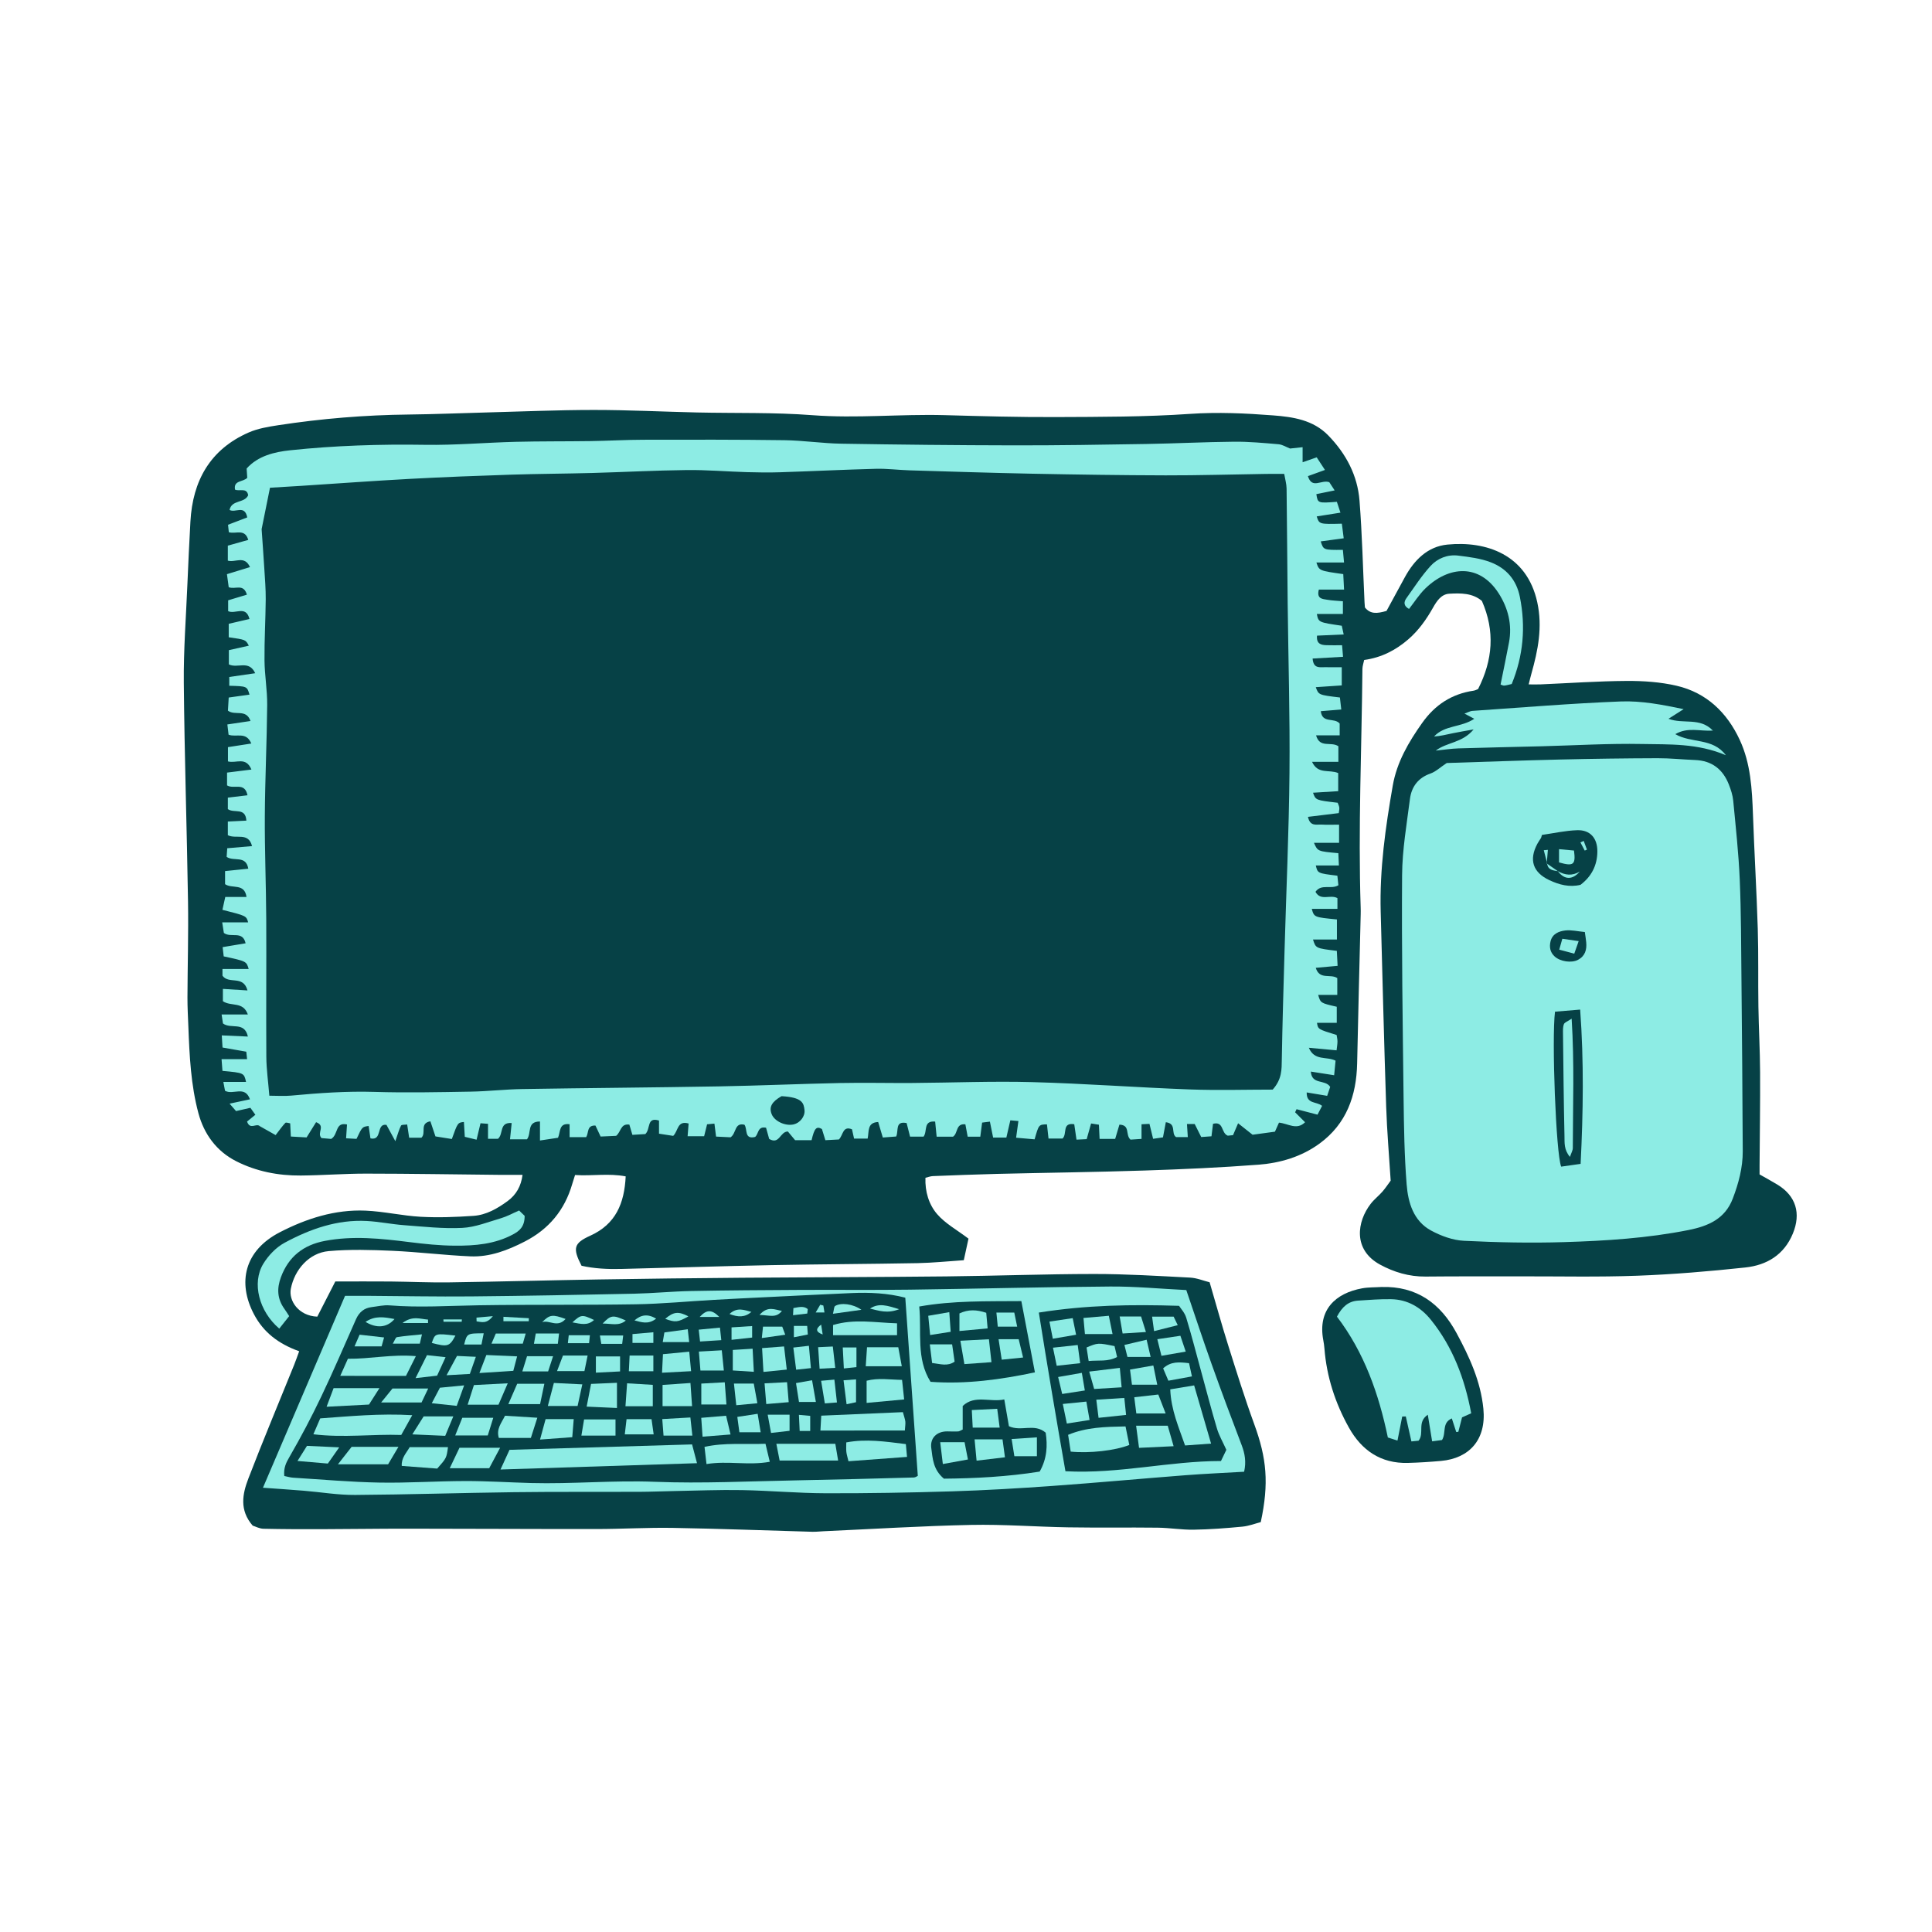 <svg version="1.1" id="svg" xmlns="http://www.w3.org/2000/svg" xmlns:xlink="http://www.w3.org/1999/xlink" x="0px" y="0px"
	 width="200px" height="200px" viewBox="0 0 200 200" enable-background="new 0 0 200 200" xml:space="preserve">
<g>
	<path class="stroke" fill="#064146"  d="M184.004,122.635c-0.608-0.371-1.236-0.709-1.854-1.061c0-0.353-0.002-0.638,0-0.924c0.021-3.219,0.072-6.438,0.055-9.658
		c-0.012-2.259-0.14-4.518-0.175-6.777c-0.041-2.689,0.017-5.38-0.066-8.067c-0.123-3.936-0.356-7.868-0.497-11.803
		c-0.096-2.65-0.232-5.299-1.366-7.744c-1.317-2.841-3.443-4.892-6.538-5.612c-1.671-0.388-3.437-0.509-5.157-0.499
		c-2.978,0.017-5.95,0.23-8.927,0.357c-0.367,0.016-0.736,0.002-1.232,0.002c0.122-0.483,0.195-0.798,0.283-1.109
		c0.682-2.421,1.166-4.818,0.609-7.385c-1.08-4.982-5.324-6.371-9.307-5.98c-2.047,0.2-3.434,1.602-4.404,3.38
		c-0.662,1.213-1.32,2.428-1.896,3.486c-0.979,0.286-1.671,0.354-2.238-0.36c-0.013-0.169-0.032-0.359-0.04-0.547
		c-0.164-3.503-0.244-7.012-0.518-10.505c-0.204-2.625-1.402-4.872-3.241-6.759c-1.563-1.604-3.647-1.912-5.703-2.069
		c-2.866-0.22-5.729-0.354-8.63-0.154c-4.6,0.316-9.224,0.308-13.84,0.328c-3.844,0.018-7.691-0.092-11.535-0.199
		c-4.562-0.126-9.112,0.354-13.688,0.004c-3.967-0.304-7.967-0.191-11.951-0.281c-3.558-0.081-7.115-0.262-10.673-0.261
		c-3.7,0-7.4,0.163-11.101,0.259c-2.69,0.07-5.379,0.185-8.071,0.215c-4.528,0.049-9.027,0.421-13.5,1.106
		c-1.039,0.159-2.115,0.338-3.065,0.755c-3.989,1.751-5.794,4.994-6.027,9.226c-0.119,2.158-0.222,4.318-0.312,6.478
		c-0.142,3.403-0.404,6.807-0.373,10.209c0.07,7.546,0.318,15.09,0.437,22.635c0.052,3.312-0.046,6.624-0.058,9.936
		c-0.003,1.008,0.054,2.016,0.094,3.023c0.116,3.017,0.256,6.04,1.043,8.967c0.582,2.166,1.879,3.928,3.891,4.953
		c2.078,1.06,4.361,1.509,6.699,1.49c2.258-0.018,4.515-0.199,6.772-0.197c4.611,0.003,9.226,0.083,13.837,0.128
		c0.755,0.007,1.509,0.001,2.352,0.001c-0.152,1.168-0.651,2.057-1.543,2.711c-1.06,0.776-2.212,1.442-3.534,1.532
		c-1.813,0.125-3.645,0.194-5.458,0.096c-1.915-0.104-3.812-0.556-5.726-0.637c-3.152-0.133-6.118,0.821-8.866,2.239
		c-3.66,1.891-4.418,5.198-2.665,8.508c0.966,1.824,2.483,3.029,4.67,3.81c-0.2,0.541-0.348,0.979-0.521,1.407
		c-1.586,3.921-3.223,7.823-4.74,11.771c-0.607,1.583-0.953,3.266,0.45,4.875c0.291,0.088,0.697,0.312,1.109,0.322
		c2.016,0.047,4.032,0.05,6.049,0.044c2.931-0.007,5.862-0.054,8.793-0.052c6.541,0.004,13.083,0.043,19.623,0.037
		c2.645-0.002,5.288-0.164,7.93-0.118c4.809,0.082,9.614,0.267,14.423,0.402c0.382,0.01,0.768-0.036,1.15-0.054
		c5.095-0.229,10.185-0.549,15.281-0.656c3.361-0.071,6.728,0.197,10.092,0.252c3.076,0.051,6.154-0.003,9.231,0.034
		c1.245,0.014,2.489,0.229,3.731,0.209c1.68-0.027,3.359-0.155,5.032-0.315c0.684-0.064,1.346-0.325,1.909-0.47
		c0.865-4.025,0.617-6.602-0.673-10.134c-0.988-2.705-1.844-5.458-2.71-8.205c-0.661-2.099-1.246-4.222-1.91-6.489
		c-0.643-0.16-1.323-0.448-2.018-0.483c-3.309-0.171-6.622-0.377-9.934-0.375c-5.098,0.003-10.193,0.197-15.291,0.25
		c-7.063,0.075-14.13,0.082-21.195,0.139c-4.952,0.04-9.906,0.097-14.857,0.178c-5.147,0.084-10.295,0.227-15.441,0.301
		c-2.019,0.029-4.041-0.07-6.062-0.09c-1.819-0.017-3.639-0.003-5.711-0.003c-0.591,1.153-1.233,2.411-1.865,3.642
		c-1.948-0.077-2.974-1.661-2.741-2.88c0.38-1.976,1.884-3.723,3.918-3.905c2.187-0.195,4.408-0.129,6.608-0.032
		c2.686,0.12,5.363,0.457,8.05,0.574c2.016,0.088,3.872-0.625,5.647-1.538c2.486-1.276,4.126-3.251,4.905-5.938
		c0.089-0.309,0.19-0.613,0.296-0.943c1.77,0.118,3.48-0.202,5.242,0.142c-0.137,2.805-1.035,4.949-3.666,6.139
		c-1.727,0.78-1.834,1.301-0.905,3.112c1.294,0.293,2.679,0.364,4.065,0.332c5.19-0.122,10.379-0.293,15.568-0.395
		c5.047-0.098,10.096-0.113,15.143-0.207c1.577-0.029,3.152-0.196,4.795-0.304c0.19-0.873,0.35-1.606,0.486-2.232
		c-1.184-0.9-2.401-1.559-3.246-2.539c-0.859-0.998-1.263-2.336-1.21-3.763c0.3-0.071,0.527-0.163,0.76-0.172
		c2.21-0.085,4.419-0.175,6.632-0.229c5.094-0.122,10.19-0.183,15.283-0.349c3.938-0.128,7.877-0.304,11.805-0.604
		c2.265-0.173,4.464-0.827,6.326-2.193c2.779-2.038,3.812-4.945,3.883-8.292c0.107-5.145,0.244-10.288,0.368-15.432
		c0.006-0.24,0.006-0.481-0.003-0.722c-0.267-8.225,0.106-16.445,0.182-24.667c0.002-0.314,0.117-0.628,0.18-0.94
		c1.8-0.253,3.262-1.01,4.572-2.142c1.075-0.93,1.865-2.055,2.556-3.274c0.386-0.685,0.851-1.398,1.686-1.445
		c1.185-0.066,2.413-0.077,3.375,0.749c1.37,3.116,1.13,6.114-0.395,9.119c-0.112,0.042-0.285,0.143-0.468,0.17
		c-2.266,0.336-3.992,1.463-5.323,3.342c-1.41,1.988-2.619,4.064-3.04,6.475c-0.754,4.313-1.369,8.65-1.252,13.05
		c0.182,6.731,0.347,13.464,0.568,20.194c0.084,2.544,0.305,5.084,0.466,7.659c-0.287,0.385-0.55,0.79-0.863,1.147
		c-0.38,0.433-0.85,0.793-1.2,1.246c-1.432,1.848-1.867,4.758,0.966,6.301c1.43,0.778,3.007,1.253,4.697,1.236
		c3.269-0.033,6.54-0.015,9.811-0.022c4.036-0.008,8.077,0.085,12.107-0.064c3.741-0.139,7.479-0.454,11.2-0.854
		c2.209-0.238,4.003-1.3,4.913-3.503C186.462,125.605,185.917,123.8,184.004,122.635z"/>
	<path class="stroke" fill="#064146"  d="M150.786,138.008c-1.661-3.081-4.134-4.888-7.781-4.779c-0.671,0.043-1.354,0.018-2.011,0.14
		c-2.736,0.506-4.605,2.211-4.006,5.377c0.053,0.282,0.094,0.568,0.117,0.854c0.229,2.923,1.117,5.655,2.539,8.195
		c1.312,2.346,3.299,3.717,6.088,3.646c1.15-0.03,2.301-0.104,3.447-0.207c2.913-0.265,4.7-2.188,4.379-5.409
		C153.274,142.974,152.111,140.465,150.786,138.008z"/>
</g>
<path fill-rule="evenodd" clip-rule="evenodd" fill="#8dece4" class="fill" d="M149.767,78.987c3.845-0.121,7.785-0.268,11.727-0.361
	c3.364-0.081,6.729-0.125,10.095-0.136c1.297-0.005,2.594,0.136,3.892,0.187c1.739,0.069,2.877,0.963,3.493,2.544
	c0.208,0.534,0.395,1.101,0.449,1.666c0.26,2.727,0.56,5.453,0.676,8.188c0.146,3.41,0.143,6.827,0.176,10.242
	c0.059,5.954,0.107,11.907,0.134,17.86c0.007,1.7-0.432,3.327-1.035,4.907c-0.802,2.097-2.535,2.841-4.573,3.248
	c-4.26,0.849-8.575,1.121-12.894,1.252c-3.449,0.105-6.911,0.034-10.358-0.137c-1.152-0.057-2.365-0.501-3.395-1.057
	c-1.833-0.989-2.388-2.889-2.538-4.774c-0.237-2.968-0.28-5.957-0.317-8.937c-0.091-7.695-0.208-15.392-0.154-23.085
	c0.018-2.628,0.477-5.257,0.811-7.875c0.161-1.27,0.845-2.199,2.14-2.65C148.619,79.886,149.059,79.456,149.767,78.987z
	 M163.625,120.483c0.268-5.34,0.345-10.587-0.047-15.971c-0.992,0.082-1.814,0.15-2.604,0.216c-0.353,2.77,0.097,14.71,0.638,16.042
	C162.2,120.686,162.83,120.596,163.625,120.483z M159.622,86.431c-0.03,0.103-0.06,0.205-0.091,0.307
	c-0.128,0.202-0.27,0.396-0.382,0.606c-0.896,1.671-0.468,2.969,1.245,3.772c1.018,0.477,2.067,0.757,3.217,0.482
	c1.145-0.867,1.737-2.014,1.747-3.455c0.01-1.36-0.73-2.241-2.079-2.2C162.057,85.981,160.841,86.259,159.622,86.431z
	 M164.062,96.484c-0.742-0.07-1.401-0.238-2.03-0.162c-0.65,0.078-1.327,0.337-1.518,1.116c-0.143,0.589-0.054,1.141,0.423,1.575
	c0.582,0.53,1.747,0.706,2.423,0.345c0.731-0.389,0.919-1.049,0.843-1.819C164.177,97.258,164.13,96.978,164.062,96.484z"/>
<path fill-rule="evenodd" clip-rule="evenodd" fill="#8dece4" class="fill" d="M133.544,46.432c0.407-0.043,0.82-0.087,1.301-0.138
	c0,0.52,0,0.94,0,1.559c0.551-0.192,0.931-0.325,1.46-0.509c0.236,0.361,0.51,0.777,0.854,1.306
	c-0.653,0.237-1.17,0.424-1.764,0.639c0.43,1.386,1.377,0.333,2.213,0.627c0.081,0.125,0.271,0.417,0.555,0.851
	c-0.735,0.149-1.315,0.269-1.895,0.386c0.146,0.943,0.146,0.943,2.124,0.796c0.104,0.309,0.212,0.643,0.371,1.122
	c-0.895,0.142-1.67,0.263-2.458,0.388c0.263,0.812,0.263,0.812,2.603,0.753c0.059,0.465,0.12,0.946,0.192,1.512
	c-0.89,0.12-1.625,0.219-2.378,0.321c0.28,0.893,0.28,0.893,2.292,0.878c0.035,0.377,0.07,0.768,0.121,1.309
	c-1.033,0-1.924,0-2.86,0c0.286,0.85,0.286,0.85,2.779,1.2c0.023,0.457,0.049,0.948,0.083,1.603c-0.965,0-1.8,0-2.611,0
	c-0.254,0.983,0.396,0.968,0.877,1.052c0.51,0.09,1.031,0.103,1.614,0.155c0,0.452,0,0.816,0,1.315c-0.909,0-1.791,0-2.698,0
	c0.17,0.867,0.17,0.867,2.582,1.22c0.048,0.219,0.104,0.476,0.197,0.902c-0.968,0.043-1.848,0.082-2.759,0.123
	c-0.082,0.846,0.404,0.968,0.962,0.988c0.52,0.019,1.039,0.004,1.631,0.004c0.039,0.46,0.064,0.771,0.1,1.198
	c-1.082,0.062-2.094,0.12-3.15,0.18c0.084,1.077,0.746,0.886,1.277,0.896c0.566,0.011,1.132,0.002,1.74,0.002
	c0,0.704,0,1.216,0,1.884c-0.929,0.063-1.793,0.122-2.689,0.182c0.292,0.804,0.292,0.804,2.498,1.069
	c0.041,0.356,0.086,0.748,0.141,1.242c-0.766,0.063-1.409,0.117-2.119,0.175c0.144,1.312,1.395,0.618,1.953,1.282
	c0,0.292,0,0.697,0,1.221c-0.833,0-1.584,0-2.443,0c0.389,1.367,1.532,0.6,2.309,1.126c0,0.413,0,0.947,0,1.616
	c-0.886,0-1.713,0-2.725,0c0.617,1.335,1.776,0.757,2.707,1.162c0,0.565,0,1.193,0,1.873c-0.889,0.056-1.729,0.107-2.607,0.162
	c0.277,0.772,0.277,0.772,2.551,1.037c0.054,0.149,0.146,0.319,0.168,0.498c0.021,0.177-0.031,0.362-0.055,0.575
	c-1.076,0.131-2.098,0.255-3.188,0.388c0.221,1.039,0.903,0.765,1.407,0.798c0.568,0.037,1.14,0.008,1.814,0.008
	c0,0.629,0,1.172,0,1.88c-0.889,0-1.712,0-2.599,0c0.382,0.881,0.382,0.881,2.524,1.073c0.017,0.376,0.034,0.772,0.057,1.274
	c-0.882,0-1.624,0-2.389,0c0.188,0.807,0.188,0.807,2.231,1.057c0.034,0.314,0.071,0.657,0.106,0.989
	c-0.773,0.468-1.758-0.188-2.371,0.679c0.54,0.998,1.529,0.237,2.272,0.655c0,0.304,0,0.653,0,1.111c-0.929,0-1.777,0-2.655,0
	c0.24,0.866,0.24,0.866,2.603,1.095c0,0.645,0,1.295,0,2.076c-0.87,0-1.654,0-2.478,0c0.285,0.91,0.285,0.91,2.468,1.176
	c0.022,0.462,0.049,0.957,0.079,1.551c-0.793,0.072-1.48,0.134-2.26,0.204c0.389,1.284,1.521,0.591,2.227,1.063
	c0,0.492,0,1.058,0,1.742c-0.665,0-1.305,0-1.977,0c0.245,0.844,0.245,0.844,1.923,1.226c0,0.51,0,1.047,0,1.664
	c-0.738,0-1.389,0-2.046,0c0.104,0.665,0.104,0.665,2.031,1.258c0.029,0.207,0.091,0.438,0.089,0.671
	c-0.001,0.282-0.055,0.564-0.093,0.918c-0.93-0.085-1.805-0.166-2.872-0.264c0.594,1.398,1.823,0.858,2.767,1.333
	c-0.042,0.434-0.088,0.922-0.146,1.509c-0.877-0.138-1.604-0.251-2.415-0.378c0.1,1.405,1.483,0.768,2.005,1.585
	c-0.079,0.234-0.19,0.562-0.313,0.926c-0.748-0.124-1.387-0.23-2.119-0.353c-0.033,1.232,1.01,0.912,1.594,1.391
	c-0.141,0.268-0.294,0.563-0.475,0.911c-0.788-0.206-1.477-0.386-2.168-0.566c-0.051,0.107-0.1,0.213-0.15,0.32
	c0.339,0.338,0.678,0.677,1.031,1.03c-0.877,0.865-1.748,0.129-2.701,0.041c-0.125,0.279-0.25,0.558-0.418,0.937
	c-0.743,0.101-1.543,0.21-2.316,0.316c-0.501-0.397-0.94-0.746-1.498-1.188c-0.2,0.471-0.352,0.826-0.524,1.23
	c-0.204,0.022-0.435,0.046-0.544,0.057c-0.717-0.282-0.39-1.525-1.528-1.229c-0.048,0.383-0.098,0.79-0.159,1.291
	c-0.347,0.025-0.707,0.052-1.062,0.078c-0.245-0.489-0.458-0.913-0.676-1.349c-0.255,0-0.477,0-0.799,0
	c0.029,0.466,0.055,0.869,0.086,1.355c-0.444,0-0.858,0-1.215,0c-0.564-0.395,0.094-1.391-1.061-1.541
	c-0.089,0.479-0.18,0.958-0.295,1.568c-0.264,0.038-0.61,0.09-1.021,0.15c-0.137-0.556-0.245-1.008-0.377-1.547
	c-0.261,0.013-0.511,0.025-0.822,0.041c0,0.517,0,0.932,0,1.515c-0.41,0.027-0.844,0.057-1.142,0.076
	c-0.567-0.515,0.009-1.505-1.147-1.552c-0.135,0.45-0.274,0.92-0.441,1.479c-0.48,0-0.989,0-1.611,0
	c-0.023-0.467-0.045-0.922-0.072-1.471c-0.24-0.038-0.496-0.079-0.809-0.128c-0.16,0.57-0.301,1.069-0.456,1.621
	c-0.331,0.017-0.652,0.033-1.054,0.053c-0.08-0.547-0.154-1.05-0.233-1.597c-1.313-0.197-0.692,1.001-1.214,1.484
	c-0.384,0-0.883,0-1.449,0c-0.061-0.557-0.111-1.016-0.162-1.469c-0.847,0.017-0.847,0.017-1.279,1.549
	c-0.605-0.053-1.242-0.11-1.915-0.169c0.089-0.64,0.157-1.142,0.238-1.725c-0.309-0.027-0.53-0.047-0.835-0.075
	c-0.139,0.605-0.266,1.15-0.412,1.786c-0.458,0-0.909,0-1.371,0c-0.116-0.577-0.218-1.079-0.333-1.65
	c-0.298,0.037-0.515,0.064-0.806,0.101c-0.065,0.503-0.123,0.962-0.188,1.458c-0.467,0-0.879,0-1.305,0
	c-0.09-0.478-0.165-0.878-0.24-1.28c-1.025-0.104-0.738,0.915-1.275,1.278c-0.496,0-1.057,0-1.699,0
	c-0.054-0.551-0.103-1.051-0.154-1.562c-1.271-0.116-0.776,1.005-1.201,1.561c-0.408,0-0.868,0-1.396,0
	c-0.124-0.489-0.238-0.94-0.357-1.408c-1.229-0.237-0.806,0.773-1.079,1.392c-0.396,0.03-0.854,0.064-1.386,0.105
	c-0.17-0.568-0.315-1.057-0.479-1.605c-1.156,0.052-0.937,0.959-1.09,1.717c-0.434,0-0.888,0-1.406,0
	c-0.077-0.346-0.146-0.653-0.215-0.962c-0.974-0.39-0.898,0.588-1.354,1.052c-0.389,0.021-0.856,0.046-1.402,0.075
	c-0.137-0.447-0.258-0.835-0.356-1.155c-0.572-0.325-0.782-0.082-1.071,1.153c-0.544,0-1.107,0-1.707,0
	c-0.266-0.318-0.527-0.634-0.748-0.898c-0.819,0.001-0.857,1.4-1.935,0.77c-0.095-0.339-0.214-0.768-0.324-1.161
	c-0.897-0.181-0.755,0.658-1.134,0.955c-1.156,0.285-0.762-0.818-1.104-1.266c-1.054-0.248-0.815,0.881-1.434,1.302
	c-0.396-0.02-0.912-0.044-1.502-0.073c-0.06-0.471-0.111-0.876-0.17-1.343c-0.282,0.026-0.505,0.047-0.76,0.071
	c-0.104,0.416-0.193,0.782-0.306,1.234c-0.528,0-1.075,0-1.71,0c0.038-0.49,0.071-0.891,0.104-1.314
	c-1.2-0.347-1.061,0.784-1.597,1.278c-0.434-0.067-0.932-0.144-1.468-0.227c0-0.492,0-0.908,0-1.36
	c-1.308-0.4-0.847,0.855-1.414,1.4c-0.331,0.02-0.833,0.051-1.342,0.082c-0.123-0.416-0.222-0.754-0.313-1.062
	c-0.932-0.122-0.846,0.742-1.368,1.163c-0.446,0.02-1.009,0.045-1.608,0.073c-0.204-0.434-0.376-0.8-0.535-1.139
	c-0.912-0.031-0.673,0.72-0.957,1.202c-0.514,0-1.07,0-1.719,0c0-0.446,0-0.851,0-1.338c-1.125-0.145-0.928,0.775-1.198,1.402
	c-0.565,0.085-1.157,0.176-1.868,0.283c0-0.733,0-1.32,0-1.968c-1.403,0.002-0.855,1.227-1.345,1.845c-0.538,0-1.134,0-1.757,0
	c0.062-0.601,0.113-1.103,0.174-1.686c-1.326-0.095-0.826,1.133-1.42,1.633c-0.249,0-0.599,0-1.031,0c0-0.558,0-1.012,0-1.551
	c-0.281-0.021-0.497-0.037-0.777-0.058c-0.135,0.562-0.252,1.057-0.407,1.702c-0.444-0.108-0.822-0.201-1.22-0.298
	c-0.036-0.601-0.063-1.067-0.092-1.537c-0.641,0.07-0.641,0.07-1.25,1.764c-0.562-0.089-1.147-0.182-1.696-0.27
	c-0.206-0.612-0.364-1.085-0.524-1.563c-1.164,0.208-0.393,1.219-0.933,1.701c-0.355,0-0.777,0-1.264,0
	c-0.069-0.456-0.131-0.865-0.206-1.371c-0.24,0.037-0.575,0.003-0.635,0.114c-0.205,0.391-0.316,0.832-0.589,1.614
	c-0.407-0.747-0.657-1.207-0.919-1.688c-1.102-0.174-0.384,1.672-1.657,1.397c-0.06-0.401-0.125-0.843-0.19-1.283
	c-0.667,0.091-0.667,0.091-1.255,1.334c-0.304-0.017-0.654-0.036-1.078-0.059c0.035-0.531,0.062-0.947,0.095-1.429
	c-1.256-0.278-0.875,1.036-1.64,1.495c-0.245-0.021-0.695-0.062-1.001-0.088c-0.529-0.554,0.482-1.253-0.56-1.646
	c-0.307,0.494-0.619,0.996-0.983,1.578c-0.486-0.027-1-0.056-1.63-0.092c-0.024-0.487-0.046-0.892-0.068-1.365
	c-0.157-0.02-0.426-0.127-0.501-0.049c-0.322,0.336-0.588,0.726-1.006,1.265c-0.549-0.309-1.098-0.618-1.647-0.928
	c-0.358-0.345-0.993,0.439-1.312-0.474c0.246-0.2,0.524-0.426,0.861-0.702c-0.184-0.258-0.34-0.476-0.515-0.721
	c-0.508,0.116-0.97,0.222-1.485,0.339c-0.183-0.21-0.36-0.415-0.669-0.769c0.778-0.166,1.396-0.297,2.109-0.449
	c-0.528-1.48-1.729-0.41-2.581-0.884c-0.038-0.199-0.094-0.496-0.174-0.918c0.845,0,1.585,0,2.349,0
	c-0.211-0.935-0.211-0.935-2.441-1.141c-0.026-0.353-0.055-0.719-0.093-1.215c0.912,0,1.744,0,2.643,0
	c-0.033-0.307-0.052-0.484-0.083-0.771c-0.801-0.141-1.59-0.279-2.459-0.432c-0.025-0.389-0.047-0.749-0.078-1.256
	c0.929,0.041,1.762,0.078,2.703,0.12c-0.36-1.61-1.749-0.728-2.58-1.356c-0.026-0.177-0.072-0.479-0.141-0.93
	c0.934,0,1.765,0,2.717,0c-0.492-1.39-1.728-0.791-2.583-1.373c0-0.311,0-0.753,0-1.274c0.838,0.052,1.613,0.101,2.546,0.159
	c-0.441-1.625-1.915-0.599-2.589-1.524c0-0.1,0-0.369,0-0.695c0.918,0,1.808,0,2.713,0c-0.235-0.801-0.235-0.801-2.586-1.307
	c-0.028-0.234-0.059-0.499-0.112-0.957c0.817-0.136,1.578-0.264,2.378-0.398c-0.306-1.364-1.512-0.517-2.25-1.071
	c-0.039-0.251-0.095-0.605-0.172-1.096c0.958,0,1.805,0,2.685,0c-0.186-0.674-0.186-0.674-2.663-1.297
	c0.093-0.417,0.187-0.837,0.296-1.33c0.797,0,1.454,0,2.199,0c-0.214-1.472-1.479-0.815-2.221-1.326c0-0.376,0-0.824,0-1.354
	c0.83-0.085,1.576-0.162,2.404-0.248c-0.244-1.437-1.505-0.707-2.241-1.224c0.017-0.239,0.039-0.541,0.063-0.893
	c0.884-0.076,1.684-0.146,2.567-0.221c-0.382-1.484-1.636-0.693-2.506-1.128c0-0.419,0-0.908,0-1.415
	c0.64-0.031,1.243-0.061,1.918-0.094c-0.089-1.414-1.271-0.727-1.917-1.193c0-0.329,0-0.729,0-1.188
	c0.696-0.083,1.335-0.16,2.033-0.244c-0.29-1.417-1.404-0.589-2.115-1.022c0-0.378,0-0.823,0-1.326
	c0.857-0.107,1.633-0.204,2.523-0.314c-0.58-1.39-1.586-0.607-2.43-0.845c0-0.437,0-0.922,0-1.476
	c0.799-0.124,1.563-0.241,2.418-0.374c-0.54-1.283-1.531-0.609-2.354-0.913c-0.034-0.28-0.074-0.628-0.126-1.062
	c0.821-0.123,1.548-0.231,2.396-0.357c-0.454-1.3-1.613-0.51-2.337-1.071c0.023-0.378,0.05-0.833,0.081-1.358
	c0.768-0.107,1.453-0.203,2.152-0.3c-0.257-0.87-0.257-0.87-2.094-0.918c0-0.292,0-0.586,0-0.909c0.9-0.131,1.735-0.252,2.686-0.39
	c-0.662-1.413-1.814-0.462-2.729-0.913c0-0.405,0-0.893,0-1.474c0.69-0.155,1.367-0.307,2.067-0.463
	c-0.328-0.622-0.328-0.622-2.08-0.871c0-0.435,0-0.885,0-1.394c0.723-0.167,1.405-0.326,2.148-0.498
	c-0.372-1.458-1.474-0.455-2.208-0.812c0-0.357,0-0.756,0-1.122c0.704-0.212,1.308-0.394,1.941-0.585
	c-0.357-1.2-1.201-0.502-1.882-0.772c-0.051-0.378-0.112-0.827-0.184-1.35c0.829-0.253,1.572-0.481,2.386-0.731
	c-0.574-1.257-1.515-0.438-2.294-0.668c0-0.479,0-0.982,0-1.553c0.707-0.199,1.379-0.387,2.115-0.594
	c-0.354-1.215-1.293-0.575-2.012-0.797c-0.023-0.221-0.051-0.481-0.082-0.772c0.7-0.267,1.351-0.515,1.989-0.759
	c-0.266-1.352-1.235-0.437-1.83-0.773c0.215-1.077,1.542-0.673,1.925-1.52c-0.132-0.836-0.918-0.368-1.363-0.588
	c-0.165-0.98,0.805-0.755,1.269-1.217c-0.017-0.25-0.038-0.565-0.065-0.963c1.175-1.314,2.882-1.717,4.494-1.888
	c4.639-0.491,9.301-0.641,13.976-0.567c3.12,0.05,6.245-0.231,9.368-0.31c2.592-0.065,5.184-0.038,7.775-0.076
	c1.825-0.027,3.651-0.135,5.477-0.138c4.855-0.011,9.71-0.02,14.564,0.046c1.969,0.025,3.934,0.33,5.904,0.362
	c5.962,0.1,11.926,0.163,17.89,0.173c4.564,0.007,9.131-0.067,13.697-0.143c3.027-0.05,6.054-0.208,9.081-0.235
	c1.533-0.014,3.069,0.131,4.6,0.263C132.762,46.024,133.15,46.279,133.544,46.432z M131.748,112.796
	c0.969-1.088,0.927-2.09,0.944-3.113c0.064-3.796,0.179-7.59,0.287-11.385c0.173-6.095,0.451-12.189,0.507-18.286
	c0.055-5.867-0.121-11.736-0.187-17.604c-0.044-3.943-0.06-7.887-0.112-11.83c-0.007-0.492-0.155-0.982-0.246-1.519
	c-0.742,0-1.315-0.008-1.888,0.001c-3.461,0.052-6.923,0.157-10.383,0.149c-4.616-0.01-9.231-0.081-13.846-0.171
	c-4.229-0.084-8.458-0.222-12.687-0.349c-1.154-0.035-2.308-0.189-3.458-0.159c-3.314,0.087-6.626,0.251-9.94,0.359
	c-1.148,0.037-2.301,0.021-3.45-0.013c-2.065-0.062-4.13-0.239-6.194-0.216c-3.267,0.036-6.531,0.213-9.797,0.303
	c-2.781,0.076-5.566,0.083-8.348,0.173c-3.506,0.114-7.013,0.248-10.516,0.437c-3.741,0.202-7.48,0.478-11.221,0.72
	c-1.044,0.067-2.09,0.126-3.264,0.197c-0.295,1.462-0.575,2.846-0.866,4.287c0.091,1.328,0.194,2.716,0.28,4.105
	c0.064,1.05,0.153,2.102,0.145,3.152c-0.018,2.112-0.147,4.225-0.127,6.336c0.014,1.534,0.291,3.066,0.278,4.599
	c-0.034,3.844-0.223,7.687-0.245,11.531c-0.019,3.545,0.128,7.092,0.147,10.64c0.026,4.756-0.022,9.513,0.009,14.268
	c0.01,1.281,0.194,2.561,0.312,4.02c0.834,0,1.547,0.056,2.248-0.009c2.873-0.268,5.741-0.474,8.637-0.386
	c3.317,0.101,6.641,0.029,9.961-0.027c1.776-0.029,3.55-0.238,5.327-0.268c6.781-0.111,13.563-0.156,20.346-0.275
	c4.181-0.073,8.358-0.262,12.539-0.348c2.501-0.051,5.003,0.012,7.505-0.005c4.135-0.028,8.272-0.2,12.404-0.089
	c5.431,0.146,10.854,0.555,16.284,0.757C126.063,112.886,128.998,112.796,131.748,112.796z M80.903,113.475
	c-1.017,0.586-1.311,1.121-1.021,1.86c0.288,0.739,1.421,1.264,2.288,1.06c0.634-0.148,1.178-0.815,1.113-1.467
	C83.207,114.183,83.058,113.595,80.903,113.475z"/>
<path fill-rule="evenodd" clip-rule="evenodd" fill="#8dece4" class="fill" d="M122.805,133.547c0.912,2.674,1.736,5.184,2.624,7.67
	c1.002,2.806,2.043,5.598,3.107,8.381c0.334,0.877,0.487,1.729,0.255,2.756c-2.06,0.121-4.062,0.206-6.062,0.36
	c-4.6,0.355-9.194,0.782-13.797,1.11c-3.451,0.247-6.907,0.452-10.364,0.559c-4.371,0.136-8.746,0.212-13.118,0.199
	c-2.878-0.009-5.756-0.275-8.635-0.327c-2.351-0.043-4.703,0.057-7.055,0.099c-1.203,0.021-2.405,0.074-3.606,0.079
	c-4.322,0.018-8.644-0.016-12.965,0.038c-5.479,0.069-10.955,0.25-16.434,0.285c-1.769,0.012-3.538-0.292-5.309-0.437
	c-1.329-0.109-2.658-0.196-4.225-0.31c2.854-6.669,5.654-13.219,8.499-19.867c0.842,0,1.549-0.004,2.255,0
	c3.604,0.022,7.206,0.095,10.808,0.061c5.624-0.053,11.247-0.16,16.87-0.28c1.968-0.043,3.934-0.24,5.901-0.278
	c3.745-0.073,7.492-0.094,11.239-0.114c3.793-0.02,7.586,0.024,11.379-0.026c6.921-0.09,13.842-0.276,20.763-0.325
	C117.525,133.162,120.116,133.414,122.805,133.547z M29.428,152.795c0.352,0.07,0.627,0.157,0.906,0.174
	c2.975,0.185,5.947,0.452,8.925,0.507c2.978,0.054,5.959-0.155,8.938-0.16c2.256-0.003,4.512,0.145,6.768,0.206
	c4.273,0.115,8.535-0.296,12.824-0.127c4.893,0.193,9.803-0.062,14.705-0.15c4.034-0.074,8.068-0.187,12.104-0.295
	c0.168-0.004,0.332-0.135,0.412-0.17c-0.434-6.192-0.862-12.295-1.295-18.444c-1.833-0.476-3.694-0.559-5.567-0.477
	c-2.929,0.127-5.856,0.276-8.782,0.42c-1.826,0.09-3.65,0.178-5.475,0.282c-2.686,0.153-5.367,0.414-8.055,0.458
	c-5.43,0.089-10.86,0.017-16.291,0.103c-3.075,0.048-6.146,0.259-9.221,0.009c-0.611-0.049-1.238,0.107-1.857,0.181
	c-0.785,0.094-1.297,0.538-1.615,1.255c-1.188,2.675-2.337,5.369-3.598,8.009c-1.01,2.118-2.107,4.2-3.283,6.231
	C29.617,151.417,29.345,151.951,29.428,152.795z M107.539,135.876c0.889,5.577,1.801,10.979,2.755,16.425
	c5.532,0.301,10.757-1.061,16.099-1.056c0.23-0.479,0.412-0.854,0.559-1.16c-0.361-0.803-0.755-1.474-0.971-2.198
	c-0.59-1.974-1.105-3.972-1.65-5.959c-0.506-1.846-0.979-3.703-1.538-5.533c-0.155-0.506-0.562-0.935-0.738-1.216
	C117.119,135.023,112.478,135.094,107.539,135.876z M105.729,134.689c-3.672,0.031-7.051-0.063-10.57,0.561
	c0.267,2.651-0.348,5.362,1.171,7.795c3.712,0.265,7.269-0.234,10.804-0.979C106.646,139.51,106.196,137.145,105.729,134.689z
	 M107.627,152.338c0.773-1.364,0.82-2.711,0.622-4.029c-1.17-1.007-2.544-0.073-3.806-0.67c-0.143-0.825-0.296-1.709-0.479-2.77
	c-1.452,0.317-3.075-0.506-4.305,0.68c0,0.957,0,1.707,0,2.435c-0.216,0.094-0.346,0.193-0.479,0.199
	c-0.379,0.018-0.76-0.005-1.139-0.006c-1.064-0.001-1.778,0.688-1.635,1.726c0.146,1.071,0.176,2.221,1.309,3.168
	C100.919,153.043,104.297,152.873,107.627,152.338z"/>
<path fill-rule="evenodd" clip-rule="evenodd" fill="#8dece4" class="fill" d="M178.662,78.18c-2.943-1.25-5.841-1.107-8.678-1.162
	c-3.455-0.067-6.916,0.146-10.374,0.235c-2.878,0.073-5.755,0.13-8.631,0.22c-0.75,0.023-1.494,0.144-2.348,0.23
	c1.152-0.888,2.739-0.773,3.917-2.194c-0.927,0.168-1.544,0.268-2.155,0.396c-0.639,0.133-1.272,0.294-1.939,0.339
	c1.088-1.195,2.811-0.926,4.162-1.835c-0.354-0.188-0.61-0.323-1.014-0.537c0.378-0.135,0.59-0.266,0.81-0.281
	c5.127-0.348,10.25-0.779,15.381-0.977c2.138-0.082,4.293,0.337,6.498,0.797c-0.471,0.297-0.938,0.595-1.57,0.995
	c1.534,0.593,3.25-0.188,4.598,1.225c-1.389,0.084-2.588-0.389-3.893,0.367C175.111,76.976,177.291,76.347,178.662,78.18z"/>
<path fill-rule="evenodd" clip-rule="evenodd" fill="#8dece4" class="fill" d="M28.909,137.537c-2.097-1.786-2.855-4.719-1.66-6.698
	c0.524-0.866,1.328-1.71,2.209-2.187c2.638-1.427,5.449-2.421,8.519-2.255c1.291,0.07,2.569,0.338,3.859,0.434
	c2.005,0.148,4.023,0.38,6.021,0.28c1.354-0.068,2.692-0.618,4.021-1.006c0.589-0.173,1.138-0.481,1.86-0.794
	c0.249,0.241,0.482,0.466,0.573,0.554c0.005,1.134-0.548,1.568-1.205,1.921c-1.883,1.013-3.949,1.18-6.016,1.166
	c-1.579-0.01-3.164-0.176-4.732-0.373c-2.914-0.365-5.82-0.679-8.742-0.119c-2.198,0.422-3.738,1.608-4.534,3.753
	c-0.438,1.18-0.382,2.247,0.353,3.273c0.168,0.232,0.314,0.477,0.499,0.76C29.598,136.668,29.28,137.068,28.909,137.537z"/>
<path fill-rule="evenodd" clip-rule="evenodd" fill="#8dece4" class="fill" d="M145.862,63.036c-0.572-0.31-0.558-0.713-0.269-1.115
	c0.809-1.126,1.563-2.307,2.493-3.328c0.723-0.793,1.766-1.217,2.878-1.076c1.133,0.143,2.307,0.283,3.36,0.692
	c1.596,0.619,2.651,1.794,3.011,3.579c0.624,3.11,0.355,6.098-0.842,9.021c-0.316,0.07-0.543,0.145-0.775,0.164
	c-0.127,0.01-0.262-0.072-0.38-0.109c0.296-1.472,0.601-2.909,0.872-4.354c0.349-1.844-0.096-3.578-1.076-5.101
	c-1.991-3.092-5.164-2.84-7.588-0.486C146.904,61.547,146.416,62.332,145.862,63.036z"/>
<path fill-rule="evenodd" clip-rule="evenodd" fill="#8dece4" class="fill" d="M145.157,146.639c-0.157,0.796-0.314,1.591-0.49,2.488
	c-0.354-0.114-0.61-0.196-0.997-0.319c-0.934-4.499-2.449-8.817-5.27-12.508c0.542-1.032,1.193-1.6,2.195-1.662
	c1.139-0.071,2.281-0.168,3.421-0.146c1.688,0.032,3.055,0.832,4.091,2.11c2.287,2.824,3.521,6.115,4.192,9.701
	c-0.36,0.161-0.65,0.29-0.948,0.423c-0.131,0.512-0.257,1.003-0.383,1.492c-0.072,0.01-0.144,0.02-0.216,0.029
	c-0.142-0.434-0.282-0.867-0.46-1.414c-1.066,0.472-0.551,1.497-1.015,2.238c-0.257,0.034-0.611,0.081-1.023,0.136
	c-0.147-0.907-0.28-1.723-0.448-2.757c-1.154,0.787-0.32,1.904-0.957,2.691c-0.157,0.016-0.416,0.042-0.74,0.074
	c-0.201-0.898-0.391-1.743-0.58-2.586C145.404,146.631,145.281,146.635,145.157,146.639z"/>
<path fill-rule="evenodd" clip-rule="evenodd" fill="#8dece4" class="fill" d="M162.696,105.454c0.292,4.621,0.128,9.008,0.121,13.392
	c0,0.245-0.154,0.491-0.296,0.915c-0.635-0.742-0.551-1.475-0.566-2.131c-0.08-3.54-0.112-7.081-0.154-10.621
	c-0.003-0.332-0.021-0.692,0.094-0.988C161.968,105.832,162.277,105.737,162.696,105.454z"/>
<path fill-rule="evenodd" clip-rule="evenodd" fill="#8dece4" class="fill" d="M161.39,87.905c0.691,0.063,1.137,0.104,1.549,0.142
	c0.196,1.475-0.052,1.661-1.549,1.228C161.39,88.919,161.39,88.535,161.39,87.905z"/>
<path fill-rule="evenodd" clip-rule="evenodd" fill="#8dece4" class="fill" d="M161.273,90.185c0.73,0.415,1.48,0.516,2.267,0.035
	c-0.771,0.905-1.604,0.855-2.269-0.031L161.273,90.185z"/>
<path fill-rule="evenodd" clip-rule="evenodd" fill="#8dece4" class="fill" d="M160.157,89.354c-0.114-0.447-0.229-0.894-0.344-1.34
	c0.141-0.012,0.282-0.024,0.422-0.037c-0.037,0.47-0.075,0.938-0.114,1.409C160.121,89.387,160.157,89.354,160.157,89.354z"/>
<path fill-rule="evenodd" clip-rule="evenodd" fill="#8dece4" class="fill" d="M163.945,87.05c0.111,0.3,0.223,0.601,0.335,0.901
	c-0.075,0.034-0.151,0.067-0.228,0.101c-0.149-0.282-0.298-0.563-0.447-0.845C163.719,87.154,163.832,87.102,163.945,87.05z"/>
<path fill-rule="evenodd" clip-rule="evenodd" fill="#8dece4" class="fill" d="M161.271,90.188c-0.514-0.088-1.061-0.13-1.114-0.834
	c0,0-0.036,0.033-0.036,0.032c0.384,0.266,0.768,0.532,1.151,0.799L161.271,90.188z"/>
<path fill-rule="evenodd" clip-rule="evenodd" fill="#8dece4" class="fill" d="M161.412,98.308c0.136-0.48,0.208-0.735,0.32-1.128
	c0.528,0.076,1.015,0.146,1.692,0.244c-0.163,0.464-0.286,0.816-0.456,1.299C162.421,98.577,162,98.464,161.412,98.308z"/>
<path fill-rule="evenodd" clip-rule="evenodd" fill="#8dece4" class="fill" d="M51.812,152.123c0.402-0.878,0.673-1.468,0.932-2.037
	c6.317-0.188,12.531-0.372,18.9-0.561c0.183,0.698,0.325,1.242,0.51,1.944C65.336,151.688,58.743,151.899,51.812,152.123z"/>
<path fill-rule="evenodd" clip-rule="evenodd" fill="#8dece4" class="fill" d="M41.536,148.547c-2.98-0.105-5.938,0.314-9.096-0.072
	c0.263-0.609,0.46-1.065,0.71-1.644c3.076-0.221,6.152-0.528,9.525-0.331C42.229,147.302,41.897,147.896,41.536,148.547z"/>
<path fill-rule="evenodd" clip-rule="evenodd" fill="#8dece4" class="fill" d="M84.93,148.088c0.024-0.44,0.051-0.905,0.086-1.539
	c2.841-0.123,5.631-0.243,8.45-0.364c0.116,0.431,0.218,0.694,0.253,0.966c0.028,0.232-0.021,0.475-0.049,0.937
	C90.822,148.088,87.979,148.088,84.93,148.088z"/>
<path fill-rule="evenodd" clip-rule="evenodd" fill="#8dece4" class="fill" d="M35.224,142.429c0.308-0.688,0.532-1.191,0.792-1.772
	c2.271,0.033,4.508-0.484,7.035-0.271c-0.409,0.815-0.718,1.431-1.025,2.044C39.789,142.429,37.621,142.429,35.224,142.429z"/>
<path fill-rule="evenodd" clip-rule="evenodd" fill="#8dece4" class="fill" d="M73.137,151.559c-0.078-0.677-0.132-1.135-0.206-1.777
	c2.096-0.47,4.168-0.235,6.312-0.324c0.152,0.64,0.278,1.168,0.445,1.865C77.453,151.732,75.361,151.194,73.137,151.559z"/>
<path fill-rule="evenodd" clip-rule="evenodd" fill="#8dece4" class="fill" d="M80.707,151.193c-0.107-0.552-0.207-1.056-0.34-1.734
	c2.072,0,4.005,0,6.105,0c0.08,0.479,0.172,1.022,0.291,1.734C84.727,151.193,82.799,151.193,80.707,151.193z"/>
<path fill-rule="evenodd" clip-rule="evenodd" fill="#8dece4" class="fill" d="M93.774,149.493c0.043,0.463,0.076,0.823,0.121,1.325
	c-2.067,0.153-4.04,0.3-6.062,0.449c-0.1-0.427-0.188-0.693-0.219-0.966c-0.031-0.279-0.008-0.564-0.008-0.983
	C89.658,148.932,91.621,149.224,93.774,149.493z"/>
<path fill-rule="evenodd" clip-rule="evenodd" fill="#8dece4" class="fill" d="M34.985,151.582c0.587-0.748,0.985-1.256,1.417-1.807
	c1.535,0,3.053,0,4.846,0c-0.436,0.736-0.775,1.309-1.07,1.807C38.415,151.582,36.833,151.582,34.985,151.582z"/>
<path fill-rule="evenodd" clip-rule="evenodd" fill="#8dece4" class="fill" d="M42.41,149.807c1.331,0,2.641,0,3.965,0
	c-0.154,1.134-0.154,1.134-1.115,2.222c-1.172-0.088-2.392-0.181-3.67-0.278C41.536,150.919,42.07,150.415,42.41,149.807z"/>
<path fill-rule="evenodd" clip-rule="evenodd" fill="#8dece4" class="fill" d="M51.771,149.874c-0.461,0.864-0.786,1.473-1.129,2.116
	c-1.341,0-2.604,0-4.086,0c0.375-0.789,0.676-1.418,1.008-2.116C48.858,149.874,50.127,149.874,51.771,149.874z"/>
<path fill-rule="evenodd" clip-rule="evenodd" fill="#8dece4" class="fill" d="M92.862,136.99c0,0.444,0,0.8,0,1.228c-2.239,0-4.406,0-6.624,0
	c0-0.43,0-0.737,0-1.051C88.423,136.502,90.555,136.918,92.862,136.99z"/>
<path fill-rule="evenodd" clip-rule="evenodd" fill="#8dece4" class="fill" d="M89.712,145.228c0-0.835,0-1.528,0-2.296
	c1.224-0.318,2.385-0.105,3.669-0.088c0.075,0.698,0.143,1.336,0.217,2.025C92.283,144.99,91.072,145.102,89.712,145.228z"/>
<path fill-rule="evenodd" clip-rule="evenodd" fill="#8dece4" class="fill" d="M55.624,146.764c-0.277,0.866-0.464,1.448-0.67,2.092
	c-1.128,0-2.208,0-3.314,0c-0.282-0.927,0.253-1.521,0.639-2.3C53.297,146.62,54.328,146.683,55.624,146.764z"/>
<path fill-rule="evenodd" clip-rule="evenodd" fill="#8dece4" class="fill" d="M34.533,143.702c1.594,0,3.039,0,4.747,0
	c-0.436,0.682-0.731,1.145-1.083,1.697c-1.364,0.07-2.727,0.141-4.388,0.227C34.094,144.87,34.298,144.327,34.533,143.702z"/>
<path fill-rule="evenodd" clip-rule="evenodd" fill="#8dece4" class="fill" d="M63.868,145.754c-1.056-0.047-1.979-0.089-3.138-0.141
	c0.158-0.821,0.295-1.522,0.456-2.351c0.915-0.04,1.741-0.076,2.682-0.117C63.868,144.053,63.868,144.819,63.868,145.754z"/>
<path fill-rule="evenodd" clip-rule="evenodd" fill="#8dece4" class="fill" d="M60.281,143.309c-0.191,0.875-0.338,1.547-0.489,2.24
	c-1.047,0-1.966,0-3.081,0c0.23-0.876,0.414-1.577,0.626-2.386C58.361,143.214,59.236,143.257,60.281,143.309z"/>
<path fill-rule="evenodd" clip-rule="evenodd" fill="#8dece4" class="fill" d="M71.643,145.562c-1.109,0-2.035,0-3.055,0c0-0.725,0-1.373,0-2.195
	c0.907-0.063,1.821-0.126,2.887-0.199C71.529,143.943,71.579,144.635,71.643,145.562z"/>
<path fill-rule="evenodd" clip-rule="evenodd" fill="#8dece4" class="fill" d="M51.603,145.416c-1.194,0-2.092,0-3.193,0
	c0.238-0.747,0.434-1.354,0.65-2.034c1.138-0.059,2.17-0.113,3.501-0.183C52.16,144.125,51.873,144.789,51.603,145.416z"/>
<path fill-rule="evenodd" clip-rule="evenodd" fill="#8dece4" class="fill" d="M52.623,145.356c0.387-0.89,0.648-1.489,0.917-2.107
	c0.915,0,1.75,0,2.812,0c-0.164,0.781-0.305,1.446-0.443,2.107C54.844,145.356,53.872,145.356,52.623,145.356z"/>
<path fill-rule="evenodd" clip-rule="evenodd" fill="#8dece4" class="fill" d="M93.354,141.437c-1.329,0-2.456,0-3.733,0
	c0.046-0.683,0.086-1.273,0.133-1.97c1.101,0,2.081,0,3.235,0C93.107,140.107,93.217,140.694,93.354,141.437z"/>
<path fill-rule="evenodd" clip-rule="evenodd" fill="#8dece4" class="fill" d="M67.577,145.573c-1.009,0-1.844,0-2.829,0
	c0.058-0.811,0.106-1.494,0.169-2.373c0.934,0.056,1.753,0.105,2.66,0.159C67.577,144.146,67.577,144.79,67.577,145.573z"/>
<path fill-rule="evenodd" clip-rule="evenodd" fill="#8dece4" class="fill" d="M43.854,146.626c1.054,0,1.941,0,3.071,0
	c-0.311,0.745-0.551,1.324-0.836,2.01c-1.082-0.048-2.1-0.093-3.406-0.15C43.155,147.737,43.49,147.204,43.854,146.626z"/>
<path fill-rule="evenodd" clip-rule="evenodd" fill="#8dece4" class="fill" d="M47.124,148.597c0.289-0.724,0.514-1.282,0.732-1.829
	c1.077,0,2.051,0,3.208,0c-0.225,0.719-0.402,1.286-0.571,1.829C49.353,148.597,48.331,148.597,47.124,148.597z"/>
<path fill-rule="evenodd" clip-rule="evenodd" fill="#8dece4" class="fill" d="M56.48,146.907c1.03,0,1.91,0,2.912,0
	c-0.053,0.656-0.094,1.166-0.151,1.87c-1.059,0.078-2.076,0.153-3.337,0.246C56.121,148.228,56.285,147.62,56.48,146.907z"/>
<path fill-rule="evenodd" clip-rule="evenodd" fill="#8dece4" class="fill" d="M43.638,145.182c-1.366,0-2.618,0-4.18,0
	c0.548-0.675,0.89-1.098,1.169-1.441c1.241,0,2.327,0,3.698,0C44.037,144.346,43.834,144.769,43.638,145.182z"/>
<path fill-rule="evenodd" clip-rule="evenodd" fill="#8dece4" class="fill" d="M63.717,148.611c-1.31,0-2.343,0-3.532,0
	c0.097-0.575,0.178-1.062,0.279-1.67c1.076,0,2.095,0,3.253,0C63.717,147.461,63.717,147.984,63.717,148.611z"/>
<path fill-rule="evenodd" clip-rule="evenodd" fill="#8dece4" class="fill" d="M75.026,143.094c0.065,0.858,0.114,1.511,0.175,2.299
	c-0.881,0-1.664,0-2.602,0c0-0.64,0-1.318,0-2.165C73.364,143.186,74.097,143.146,75.026,143.094z"/>
<path fill-rule="evenodd" clip-rule="evenodd" fill="#8dece4" class="fill" d="M78.891,139.557c0.857-0.065,1.499-0.114,2.275-0.174
	c0.096,0.822,0.177,1.512,0.28,2.396c-0.824,0.083-1.544,0.154-2.414,0.241C78.982,141.164,78.942,140.473,78.891,139.557z"/>
<path fill-rule="evenodd" clip-rule="evenodd" fill="#8dece4" class="fill" d="M75.625,148.497c-1.102,0.086-1.899,0.149-2.897,0.227
	c-0.046-0.679-0.087-1.256-0.135-1.951c0.89-0.075,1.64-0.138,2.572-0.217C75.311,147.167,75.442,147.725,75.625,148.497z"/>
<path fill-rule="evenodd" clip-rule="evenodd" fill="#8dece4" class="fill" d="M50.347,140.27c1.113,0.05,2.08,0.093,3.185,0.141
	c-0.152,0.578-0.255,0.969-0.395,1.497c-1.101,0.071-2.168,0.14-3.508,0.227C49.894,141.45,50.082,140.958,50.347,140.27z"/>
<path fill-rule="evenodd" clip-rule="evenodd" fill="#8dece4" class="fill" d="M68.533,142.104c0.04-0.792,0.065-1.302,0.096-1.92
	c0.919-0.088,1.749-0.166,2.721-0.259c0.066,0.698,0.118,1.244,0.192,2.02C70.546,141.998,69.643,142.045,68.533,142.104z"/>
<path fill-rule="evenodd" clip-rule="evenodd" fill="#8dece4" class="fill" d="M71.673,148.612c-1.056,0-1.938,0-2.984,0
	c-0.044-0.565-0.081-1.054-0.132-1.709c0.985-0.057,1.861-0.106,2.91-0.167C71.537,147.376,71.6,147.941,71.673,148.612z"/>
<path fill-rule="evenodd" clip-rule="evenodd" fill="#8dece4" class="fill" d="M30.797,151.239c0.376-0.6,0.644-1.025,0.982-1.564
	c1.007,0.046,2.027,0.094,3.337,0.154c-0.474,0.675-0.787,1.123-1.177,1.678C32.967,151.424,31.993,151.341,30.797,151.239z"/>
<path fill-rule="evenodd" clip-rule="evenodd" fill="#8dece4" class="fill" d="M74.718,139.782c0.079,0.779,0.141,1.374,0.214,2.095
	c-0.859,0-1.585,0-2.424,0c-0.053-0.643-0.102-1.236-0.161-1.963C73.157,139.869,73.845,139.831,74.718,139.782z"/>
<path fill-rule="evenodd" clip-rule="evenodd" fill="#8dece4" class="fill" d="M75.859,141.87c0-0.782,0-1.387,0-2.124
	c0.678-0.042,1.274-0.08,2.051-0.128c0.043,0.798,0.078,1.481,0.127,2.392C77.209,141.957,76.545,141.914,75.859,141.87z"/>
<path fill-rule="evenodd" clip-rule="evenodd" fill="#8dece4" class="fill" d="M47.28,145.534c-0.987-0.105-1.675-0.178-2.582-0.274
	c0.334-0.637,0.563-1.076,0.842-1.604c0.751-0.073,1.49-0.145,2.507-0.243C47.752,144.23,47.529,144.845,47.28,145.534z"/>
<path fill-rule="evenodd" clip-rule="evenodd" fill="#8dece4" class="fill" d="M76.219,145.469c-0.089-0.815-0.157-1.456-0.242-2.241
	c0.735,0,1.322,0,2.053,0c0.113,0.612,0.228,1.239,0.373,2.035C77.657,145.333,77.061,145.389,76.219,145.469z"/>
<path fill-rule="evenodd" clip-rule="evenodd" fill="#8dece4" class="fill" d="M79.147,143.204c0.851-0.044,1.499-0.077,2.328-0.121
	c0.059,0.707,0.109,1.331,0.171,2.068c-0.819,0.069-1.504,0.126-2.323,0.196C79.262,144.612,79.214,144.021,79.147,143.204z"/>
<path fill-rule="evenodd" clip-rule="evenodd" fill="#8dece4" class="fill" d="M60.5,141.938c-1.011,0-1.817,0-2.837,0
	c0.229-0.601,0.419-1.098,0.615-1.614c0.862,0,1.614,0,2.552,0C60.715,140.887,60.615,141.37,60.5,141.938z"/>
<path fill-rule="evenodd" clip-rule="evenodd" fill="#8dece4" class="fill" d="M64.678,148.484c0.073-0.633,0.123-1.051,0.183-1.572
	c0.857,0,1.688,0,2.585,0c0.072,0.515,0.137,0.974,0.221,1.572C66.672,148.484,65.757,148.484,64.678,148.484z"/>
<path fill-rule="evenodd" clip-rule="evenodd" fill="#8dece4" class="fill" d="M54.071,141.967c0.209-0.675,0.347-1.114,0.488-1.571
	c0.873,0,1.686,0,2.694,0c-0.215,0.658-0.366,1.125-0.51,1.571C55.836,141.967,55.047,141.967,54.071,141.967z"/>
<path fill-rule="evenodd" clip-rule="evenodd" fill="#8dece4" class="fill" d="M46.126,140.497c-0.348,0.755-0.583,1.27-0.878,1.911
	c-0.605,0.07-1.24,0.143-2.229,0.257c0.474-0.954,0.81-1.63,1.182-2.38C44.859,140.357,45.4,140.417,46.126,140.497z"/>
<path fill-rule="evenodd" clip-rule="evenodd" fill="#8dece4" class="fill" d="M64.189,140.415c0,0.503,0,0.953,0,1.556
	c-0.836,0.042-1.613,0.081-2.504,0.125c0-0.591,0-1.076,0-1.681C62.562,140.415,63.333,140.415,64.189,140.415z"/>
<path fill-rule="evenodd" clip-rule="evenodd" fill="#8dece4" class="fill" d="M67.635,140.325c0,0.567,0,1.027,0,1.626c-0.837,0-1.61,0-2.536,0
	c0.025-0.528,0.049-1.021,0.079-1.626C66.011,140.325,66.743,140.325,67.635,140.325z"/>
<path fill-rule="evenodd" clip-rule="evenodd" fill="#8dece4" class="fill" d="M79.471,146.449c0.893,0,1.532,0,2.265,0c0,0.581,0,1.037,0,1.669
	c-0.576,0.066-1.162,0.133-1.918,0.219C79.701,147.708,79.604,147.18,79.471,146.449z"/>
<path fill-rule="evenodd" clip-rule="evenodd" fill="#8dece4" class="fill" d="M47.308,140.365c0.675,0.032,1.231,0.058,1.952,0.092
	c-0.237,0.678-0.422,1.201-0.621,1.772c-0.755,0.042-1.447,0.082-2.412,0.137C46.661,141.563,46.948,141.03,47.308,140.365z"/>
<path fill-rule="evenodd" clip-rule="evenodd" fill="#8dece4" class="fill" d="M76.54,148.265c-0.07-0.521-0.13-0.975-0.213-1.588
	c0.716-0.109,1.335-0.203,2.103-0.32c0.111,0.677,0.2,1.214,0.315,1.908C77.992,148.265,77.366,148.265,76.54,148.265z"/>
<path fill-rule="evenodd" clip-rule="evenodd" fill="#8dece4" class="fill" d="M82.418,141.791c-0.107-0.844-0.191-1.496-0.293-2.292
	c0.563-0.064,1.012-0.116,1.612-0.184c0.071,0.809,0.134,1.498,0.206,2.312C83.416,141.683,83.018,141.726,82.418,141.791z"/>
<path fill-rule="evenodd" clip-rule="evenodd" fill="#8dece4" class="fill" d="M84.459,145.129c-0.693,0-1.15,0-1.748,0
	c-0.101-0.633-0.198-1.252-0.309-1.952c0.587-0.104,1.037-0.184,1.662-0.295C84.194,143.621,84.311,144.286,84.459,145.129z"/>
<path fill-rule="evenodd" clip-rule="evenodd" fill="#8dece4" class="fill" d="M50.88,139.091c0.193-0.452,0.317-0.739,0.445-1.041
	c1.026,0,2.002,0,3.095,0c-0.124,0.429-0.21,0.728-0.301,1.041C53.048,139.091,52.037,139.091,50.88,139.091z"/>
<path fill-rule="evenodd" clip-rule="evenodd" fill="#8dece4" class="fill" d="M68.606,138.935c0.066-0.391,0.111-0.651,0.172-1.001
	c0.783-0.106,1.523-0.207,2.418-0.329c0.057,0.497,0.099,0.875,0.148,1.33C70.356,138.935,69.532,138.935,68.606,138.935z"/>
<path fill-rule="evenodd" clip-rule="evenodd" fill="#8dece4" class="fill" d="M84.692,139.461c0.563-0.025,0.968-0.045,1.521-0.071
	c0.083,0.731,0.158,1.396,0.251,2.208c-0.597,0.034-1.038,0.058-1.619,0.091C84.791,140.9,84.745,140.229,84.692,139.461z"/>
<path fill-rule="evenodd" clip-rule="evenodd" fill="#8dece4" class="fill" d="M88.659,141.521c-0.456,0.049-0.806,0.087-1.304,0.141
	c-0.04-0.767-0.073-1.415-0.113-2.172c0.511,0,0.908,0,1.417,0C88.659,140.122,88.659,140.718,88.659,141.521z"/>
<path fill-rule="evenodd" clip-rule="evenodd" fill="#8dece4" class="fill" d="M85.387,145.281c-0.141-0.859-0.254-1.552-0.385-2.343
	c0.49-0.043,0.85-0.075,1.373-0.12c0.091,0.812,0.172,1.541,0.265,2.364C86.167,145.22,85.857,145.244,85.387,145.281z"/>
<path fill-rule="evenodd" clip-rule="evenodd" fill="#8dece4" class="fill" d="M36.701,139.377c0.217-0.501,0.36-0.83,0.524-1.21
	c0.854,0.096,1.641,0.185,2.536,0.286c-0.096,0.341-0.165,0.589-0.26,0.924C38.622,139.377,37.787,139.377,36.701,139.377z"/>
<path fill-rule="evenodd" clip-rule="evenodd" fill="#8dece4" class="fill" d="M87.323,142.887c0.491-0.036,0.842-0.061,1.294-0.094
	c0,0.83,0,1.562,0,2.363c-0.281,0.06-0.543,0.117-0.979,0.209C87.531,144.527,87.434,143.763,87.323,142.887z"/>
<path fill-rule="evenodd" clip-rule="evenodd" fill="#8dece4" class="fill" d="M55.464,138.045c0.917,0,1.608,0,2.409,0
	c-0.048,0.397-0.083,0.692-0.126,1.059c-0.823,0-1.565,0-2.474,0C55.333,138.777,55.389,138.465,55.464,138.045z"/>
<path fill-rule="evenodd" clip-rule="evenodd" fill="#8dece4" class="fill" d="M74.668,138.732c-0.798,0.051-1.443,0.092-2.199,0.14
	c-0.048-0.431-0.087-0.77-0.137-1.226c0.746-0.072,1.384-0.133,2.197-0.212C74.577,137.88,74.618,138.25,74.668,138.732z"/>
<path fill-rule="evenodd" clip-rule="evenodd" fill="#8dece4" class="fill" d="M77.861,137.274c0,0.519,0,0.829,0,1.189
	c-0.713,0.079-1.356,0.149-2.132,0.235c0-0.431,0-0.802,0-1.288C76.457,137.364,77.094,137.323,77.861,137.274z"/>
<path fill-rule="evenodd" clip-rule="evenodd" fill="#8dece4" class="fill" d="M67.636,137.914c0,0.479,0,0.741,0,1.107c-0.739,0-1.432,0-2.162,0
	c0-0.303,0-0.529,0-0.917C66.156,138.045,66.8,137.987,67.636,137.914z"/>
<path fill-rule="evenodd" clip-rule="evenodd" fill="#8dece4" class="fill" d="M49.842,139.185c-0.675,0-1.224,0-1.793,0
	c0.295-1.155,0.295-1.155,2.025-1.163C49.996,138.416,49.926,138.769,49.842,139.185z"/>
<path fill-rule="evenodd" clip-rule="evenodd" fill="#8dece4" class="fill" d="M37.839,136.843c0.976-0.662,1.907-0.509,3.001-0.297
	C40.062,137.453,38.975,137.528,37.839,136.843z"/>
<path fill-rule="evenodd" clip-rule="evenodd" fill="#8dece4" class="fill" d="M78.987,137.334c0.736,0,1.341,0,1.99,0
	c0.091,0.241,0.166,0.446,0.312,0.837c-0.816,0.115-1.526,0.216-2.426,0.343C78.916,138.019,78.949,137.695,78.987,137.334z"/>
<path fill-rule="evenodd" clip-rule="evenodd" fill="#8dece4" class="fill" d="M40.663,139.092c0.194-0.319,0.286-0.647,0.426-0.67
	c0.814-0.132,1.641-0.192,2.594-0.29c-0.108,0.46-0.157,0.677-0.224,0.959C42.553,139.092,41.684,139.092,40.663,139.092z"/>
<path fill-rule="evenodd" clip-rule="evenodd" fill="#8dece4" class="fill" d="M47.144,138.261c-0.604,1.138-0.802,1.192-2.444,0.76
	C45.042,138.017,45.042,138.017,47.144,138.261z"/>
<path fill-rule="evenodd" clip-rule="evenodd" fill="#8dece4" class="fill" d="M89.174,135.59c-1.069,0.149-1.909,0.266-2.946,0.411
	c0.11-0.43,0.1-0.73,0.224-0.806C87.057,134.829,88.282,134.963,89.174,135.59z"/>
<path fill-rule="evenodd" clip-rule="evenodd" fill="#8dece4" class="fill" d="M64.512,138.252c-0.037,0.323-0.065,0.546-0.104,0.864
	c-0.734,0-1.421,0-2.163,0c-0.047-0.286-0.084-0.506-0.143-0.864C62.896,138.252,63.619,138.252,64.512,138.252z"/>
<path fill-rule="evenodd" clip-rule="evenodd" fill="#8dece4" class="fill" d="M82.782,148.131c-0.029-0.616-0.051-1.069-0.079-1.667
	c0.451,0.041,0.781,0.071,1.17,0.107c0,0.556,0,1.009,0,1.56C83.542,148.131,83.25,148.131,82.782,148.131z"/>
<path fill-rule="evenodd" clip-rule="evenodd" fill="#8dece4" class="fill" d="M61.067,138.226c-0.031,0.299-0.054,0.511-0.087,0.822
	c-0.759,0-1.438,0-2.197,0c0.034-0.308,0.059-0.521,0.094-0.822C59.628,138.226,60.307,138.226,61.067,138.226z"/>
<path fill-rule="evenodd" clip-rule="evenodd" fill="#8dece4" class="fill" d="M74.463,136.331c-0.657,0-1.314,0-2.033,0
	C73.13,135.571,73.662,135.517,74.463,136.331z"/>
<path fill-rule="evenodd" clip-rule="evenodd" fill="#8dece4" class="fill" d="M71.263,136.271c-1.094,0.614-1.364,0.643-2.399,0.252
	C69.725,135.784,70.239,135.73,71.263,136.271z"/>
<path fill-rule="evenodd" clip-rule="evenodd" fill="#8dece4" class="fill" d="M90.063,135.463c0.921-0.614,1.804-0.305,3.017,0.064
	C91.851,136.017,90.957,135.674,90.063,135.463z"/>
<path fill-rule="evenodd" clip-rule="evenodd" fill="#8dece4" class="fill" d="M62.386,137.014c0.843-0.891,1.073-0.91,2.399-0.312
	C64.067,137.301,63.322,137.015,62.386,137.014z"/>
<path fill-rule="evenodd" clip-rule="evenodd" fill="#8dece4" class="fill" d="M59.254,136.892c0.896-0.82,1.006-0.828,2.24-0.249
	C60.834,137.258,60.145,137.055,59.254,136.892z"/>
<path fill-rule="evenodd" clip-rule="evenodd" fill="#8dece4" class="fill" d="M83.559,137.257c0.023,0.318,0.041,0.544,0.066,0.892
	c-0.469,0.093-0.901,0.178-1.443,0.284c0-0.443,0-0.748,0-1.176C82.65,137.257,83.084,137.257,83.559,137.257z"/>
<path fill-rule="evenodd" clip-rule="evenodd" fill="#8dece4" class="fill" d="M58.549,136.538c-0.848,0.958-1.677,0.069-2.426,0.333
	C56.893,136.083,57.193,136.044,58.549,136.538z"/>
<path fill-rule="evenodd" clip-rule="evenodd" fill="#8dece4" class="fill" d="M80.943,135.698c-0.602,0.803-1.317,0.434-2.32,0.425
	C79.488,135.124,80.241,135.606,80.943,135.698z"/>
<path fill-rule="evenodd" clip-rule="evenodd" fill="#8dece4" class="fill" d="M44.311,136.958c-0.785,0-1.569,0-2.646,0
	c1.032-0.791,1.85-0.406,2.644-0.355C44.31,136.722,44.311,136.84,44.311,136.958z"/>
<path fill-rule="evenodd" clip-rule="evenodd" fill="#8dece4" class="fill" d="M65.681,136.688c0.667-0.579,1.356-0.71,2.242-0.183
	C67.104,137.15,66.387,136.868,65.681,136.688z"/>
<path fill-rule="evenodd" clip-rule="evenodd" fill="#8dece4" class="fill" d="M77.788,135.807c-0.679,0.582-1.382,0.56-2.271,0.217
	C76.324,135.268,77.071,135.63,77.788,135.807z"/>
<path fill-rule="evenodd" clip-rule="evenodd" fill="#8dece4" class="fill" d="M83.568,135.977c-0.463,0.055-0.925,0.109-1.473,0.173
	c0.018-0.333,0.027-0.501,0.039-0.738c0.557-0.095,1.059-0.252,1.486,0.103C83.604,135.668,83.586,135.823,83.568,135.977z"/>
<path fill-rule="evenodd" clip-rule="evenodd" fill="#8dece4" class="fill" d="M52.117,136.315c0.876,0.048,1.752,0.098,2.629,0.147
	c-0.003,0.104-0.006,0.207-0.008,0.311c-0.874,0-1.749,0-2.623,0C52.115,136.62,52.117,136.467,52.117,136.315z"/>
<path fill-rule="evenodd" clip-rule="evenodd" fill="#8dece4" class="fill" d="M47.797,136.824c-0.629,0-1.256,0-1.883,0
	c-0.005-0.079-0.009-0.158-0.014-0.237c0.639,0,1.276,0,1.913,0C47.808,136.667,47.803,136.745,47.797,136.824z"/>
<path fill-rule="evenodd" clip-rule="evenodd" fill="#8dece4" class="fill" d="M49.326,136.399c0.464-0.041,0.926-0.082,1.694-0.151
	c-0.661,0.854-1.191,0.591-1.684,0.54C49.333,136.658,49.33,136.528,49.326,136.399z"/>
<path fill-rule="evenodd" clip-rule="evenodd" fill="#8dece4" class="fill" d="M85.164,138.146c-0.775-0.279-0.707-0.627-0.158-1.022
	C85.059,137.464,85.111,137.806,85.164,138.146z"/>
<path fill-rule="evenodd" clip-rule="evenodd" fill="#8dece4" class="fill" d="M85.232,135.148c0.035,0.213,0.07,0.427,0.117,0.719
	c-0.305,0-0.518,0-0.911,0c0.205-0.348,0.338-0.575,0.472-0.802C85.018,135.092,85.125,135.12,85.232,135.148z"/>
<path fill-rule="evenodd" clip-rule="evenodd" fill="#8dece4" class="fill" d="M121.144,143.826c0.8-0.133,1.538-0.254,2.473-0.409
	c0.579,1.986,1.135,3.897,1.753,6.024c-0.949,0.068-1.733,0.124-2.693,0.193C122.036,147.775,121.227,145.971,121.144,143.826z"/>
<path fill-rule="evenodd" clip-rule="evenodd" fill="#8dece4" class="fill" d="M116.513,147.662c0.153,0.75,0.273,1.346,0.392,1.92
	c-1.454,0.585-4.146,0.884-6.066,0.688c-0.082-0.53-0.167-1.081-0.268-1.737C112.462,147.745,114.396,147.703,116.513,147.662z"/>
<path fill-rule="evenodd" clip-rule="evenodd" fill="#8dece4" class="fill" d="M117.913,149.881c-0.111-0.846-0.196-1.493-0.303-2.291
	c1.132,0,2.144,0,3.274,0c0.182,0.631,0.373,1.297,0.608,2.121C120.246,149.771,119.172,149.822,117.913,149.881z"/>
<path fill-rule="evenodd" clip-rule="evenodd" fill="#8dece4" class="fill" d="M113.267,143.787c-0.175-0.615-0.314-1.107-0.511-1.801
	c1.084-0.131,2.049-0.248,3.167-0.383c0.069,0.739,0.12,1.282,0.188,2.011C115.102,143.675,114.223,143.728,113.267,143.787z"/>
<path fill-rule="evenodd" clip-rule="evenodd" fill="#8dece4" class="fill" d="M120.666,146.319c-1.109,0-2.018,0-3.034,0
	c-0.067-0.532-0.13-1.028-0.212-1.677c0.849-0.096,1.58-0.179,2.487-0.282C120.143,144.967,120.365,145.543,120.666,146.319z"/>
<path fill-rule="evenodd" clip-rule="evenodd" fill="#8dece4" class="fill" d="M113.723,146.774c-0.088-0.706-0.153-1.216-0.235-1.877
	c0.992-0.062,1.88-0.117,2.901-0.181c0.064,0.625,0.116,1.126,0.182,1.755C115.609,146.573,114.768,146.663,113.723,146.774z"/>
<path fill-rule="evenodd" clip-rule="evenodd" fill="#8dece4" class="fill" d="M112.16,136.436c0.961-0.083,1.745-0.151,2.625-0.227
	c0.139,0.675,0.247,1.214,0.386,1.893c-0.991,0-1.854,0-2.86,0C112.262,137.55,112.213,137.022,112.16,136.436z"/>
<path fill-rule="evenodd" clip-rule="evenodd" fill="#8dece4" class="fill" d="M112.793,146.998c-0.918,0.143-1.561,0.242-2.354,0.366
	c-0.14-0.675-0.258-1.247-0.419-2.026c0.886-0.089,1.604-0.162,2.439-0.246C112.576,145.76,112.671,146.295,112.793,146.998z"/>
<path fill-rule="evenodd" clip-rule="evenodd" fill="#8dece4" class="fill" d="M115.376,139.348c0.091,0.387,0.172,0.735,0.264,1.128
	c-0.96,0.516-1.908,0.309-2.942,0.416c-0.084-0.54-0.152-0.985-0.218-1.401C113.654,139,113.654,139,115.376,139.348z"/>
<path fill-rule="evenodd" clip-rule="evenodd" fill="#8dece4" class="fill" d="M109.004,139.512c0.936-0.101,1.678-0.182,2.56-0.277
	c0.089,0.656,0.163,1.197,0.255,1.881c-0.863,0.095-1.599,0.175-2.43,0.267C109.259,140.758,109.158,140.261,109.004,139.512z"/>
<path fill-rule="evenodd" clip-rule="evenodd" fill="#8dece4" class="fill" d="M111.397,138.171c-0.885,0.152-1.567,0.27-2.41,0.415
	c-0.122-0.621-0.216-1.098-0.349-1.775c0.862-0.128,1.578-0.234,2.408-0.357C111.173,137.068,111.264,137.516,111.397,138.171z"/>
<path fill-rule="evenodd" clip-rule="evenodd" fill="#8dece4" class="fill" d="M119.392,141.354c0.135,0.665,0.256,1.256,0.407,1.992
	c-0.91,0-1.692,0-2.618,0c-0.063-0.493-0.128-0.989-0.202-1.568C117.776,141.637,118.466,141.516,119.392,141.354z"/>
<path fill-rule="evenodd" clip-rule="evenodd" fill="#8dece4" class="fill" d="M109.957,144.303c-0.147-0.616-0.257-1.077-0.419-1.755
	c0.83-0.145,1.585-0.278,2.454-0.43c0.119,0.701,0.204,1.202,0.31,1.823C111.482,144.066,110.788,144.174,109.957,144.303z"/>
<path fill-rule="evenodd" clip-rule="evenodd" fill="#8dece4" class="fill" d="M119.805,138.634c0.931-0.139,1.615-0.241,2.39-0.356
	c0.189,0.564,0.35,1.041,0.551,1.639c-0.87,0.15-1.604,0.277-2.513,0.435C120.094,139.797,119.978,139.329,119.805,138.634z"/>
<path fill-rule="evenodd" clip-rule="evenodd" fill="#8dece4" class="fill" d="M123.09,141.116c0.104,0.474,0.191,0.872,0.299,1.369
	c-0.83,0.151-1.567,0.286-2.439,0.445c-0.193-0.457-0.368-0.867-0.543-1.276C121.216,140.916,122.057,140.995,123.09,141.116z"/>
<path fill-rule="evenodd" clip-rule="evenodd" fill="#8dece4" class="fill" d="M118.626,137.891c-0.989,0.062-1.635,0.104-2.413,0.152
	c-0.104-0.604-0.193-1.122-0.304-1.758c0.817,0,1.455,0,2.215,0C118.277,136.778,118.422,137.236,118.626,137.891z"/>
<path fill-rule="evenodd" clip-rule="evenodd" fill="#8dece4" class="fill" d="M119.113,140.467c-0.948,0-1.637,0-2.401,0
	c-0.092-0.37-0.182-0.718-0.313-1.239c0.773-0.181,1.472-0.345,2.299-0.539C118.841,139.305,118.954,139.785,119.113,140.467z"/>
<path fill-rule="evenodd" clip-rule="evenodd" fill="#8dece4" class="fill" d="M119.47,137.798c-0.081-0.593-0.136-0.992-0.205-1.498
	c0.798,0,1.487,0,2.23,0c0.117,0.244,0.232,0.483,0.425,0.881C121.094,137.389,120.386,137.567,119.47,137.798z"/>
<path fill-rule="evenodd" clip-rule="evenodd" fill="#8dece4" class="fill" d="M102.636,141.011c-0.972,0.07-1.806,0.13-2.803,0.201
	c-0.142-0.821-0.263-1.531-0.417-2.419c1.108-0.058,1.986-0.104,2.957-0.153C102.465,139.461,102.541,140.153,102.636,141.011z"/>
<path fill-rule="evenodd" clip-rule="evenodd" fill="#8dece4" class="fill" d="M99.322,137.785c0-0.795,0-1.302,0-1.818
	c0.92-0.438,1.781-0.396,2.773-0.067c0.044,0.486,0.088,0.983,0.144,1.615C101.238,137.607,100.365,137.689,99.322,137.785z"/>
<path fill-rule="evenodd" clip-rule="evenodd" fill="#8dece4" class="fill" d="M98.564,139.17c0.089,0.625,0.17,1.181,0.257,1.786
	c-0.738,0.518-1.466,0.241-2.331,0.139c-0.075-0.597-0.145-1.178-0.235-1.925C97.108,139.17,97.822,139.17,98.564,139.17z"/>
<path fill-rule="evenodd" clip-rule="evenodd" fill="#8dece4" class="fill" d="M105.91,140.529c-0.854,0.087-1.456,0.148-2.211,0.225
	c-0.111-0.726-0.21-1.361-0.328-2.121c0.721,0,1.32,0,2.083,0C105.58,139.159,105.721,139.736,105.91,140.529z"/>
<path fill-rule="evenodd" clip-rule="evenodd" fill="#8dece4" class="fill" d="M96.092,136.21c0.77-0.133,1.392-0.241,2.178-0.377
	c0.054,0.753,0.096,1.343,0.145,2.034c-0.726,0.114-1.355,0.212-2.128,0.334C96.225,137.57,96.172,137.026,96.092,136.21z"/>
<path fill-rule="evenodd" clip-rule="evenodd" fill="#8dece4" class="fill" d="M103.147,135.879c0.739,0,1.244,0,1.851,0
	c0.099,0.483,0.188,0.918,0.299,1.453c-0.729,0-1.314,0-2.008,0C103.242,136.849,103.203,136.453,103.147,135.879z"/>
<path fill-rule="evenodd" clip-rule="evenodd" fill="#8dece4" class="fill" d="M100.888,149.002c1.04,0,1.918,0,2.892,0
	c0.088,0.644,0.162,1.192,0.253,1.856c-1.004,0.119-1.879,0.223-2.937,0.349C101.023,150.444,100.961,149.775,100.888,149.002z"/>
<path fill-rule="evenodd" clip-rule="evenodd" fill="#8dece4" class="fill" d="M99.851,149.295c0.111,0.571,0.218,1.119,0.348,1.79
	c-0.872,0.158-1.64,0.298-2.597,0.471c-0.093-0.771-0.174-1.439-0.272-2.261C98.204,149.295,98.933,149.295,99.851,149.295z"/>
<path fill-rule="evenodd" clip-rule="evenodd" fill="#8dece4" class="fill" d="M103.232,145.838c0.094,0.711,0.166,1.265,0.254,1.949
	c-0.959,0-1.789,0-2.791,0c-0.029-0.581-0.057-1.127-0.094-1.819C101.477,145.924,102.261,145.886,103.232,145.838z"/>
<path fill-rule="evenodd" clip-rule="evenodd" fill="#8dece4" class="fill" d="M107.34,150.747c-0.872,0-1.531,0-2.333,0
	c-0.08-0.505-0.167-1.044-0.284-1.782c0.887-0.059,1.663-0.109,2.617-0.172C107.34,149.491,107.34,150.051,107.34,150.747z"/>
</svg>
